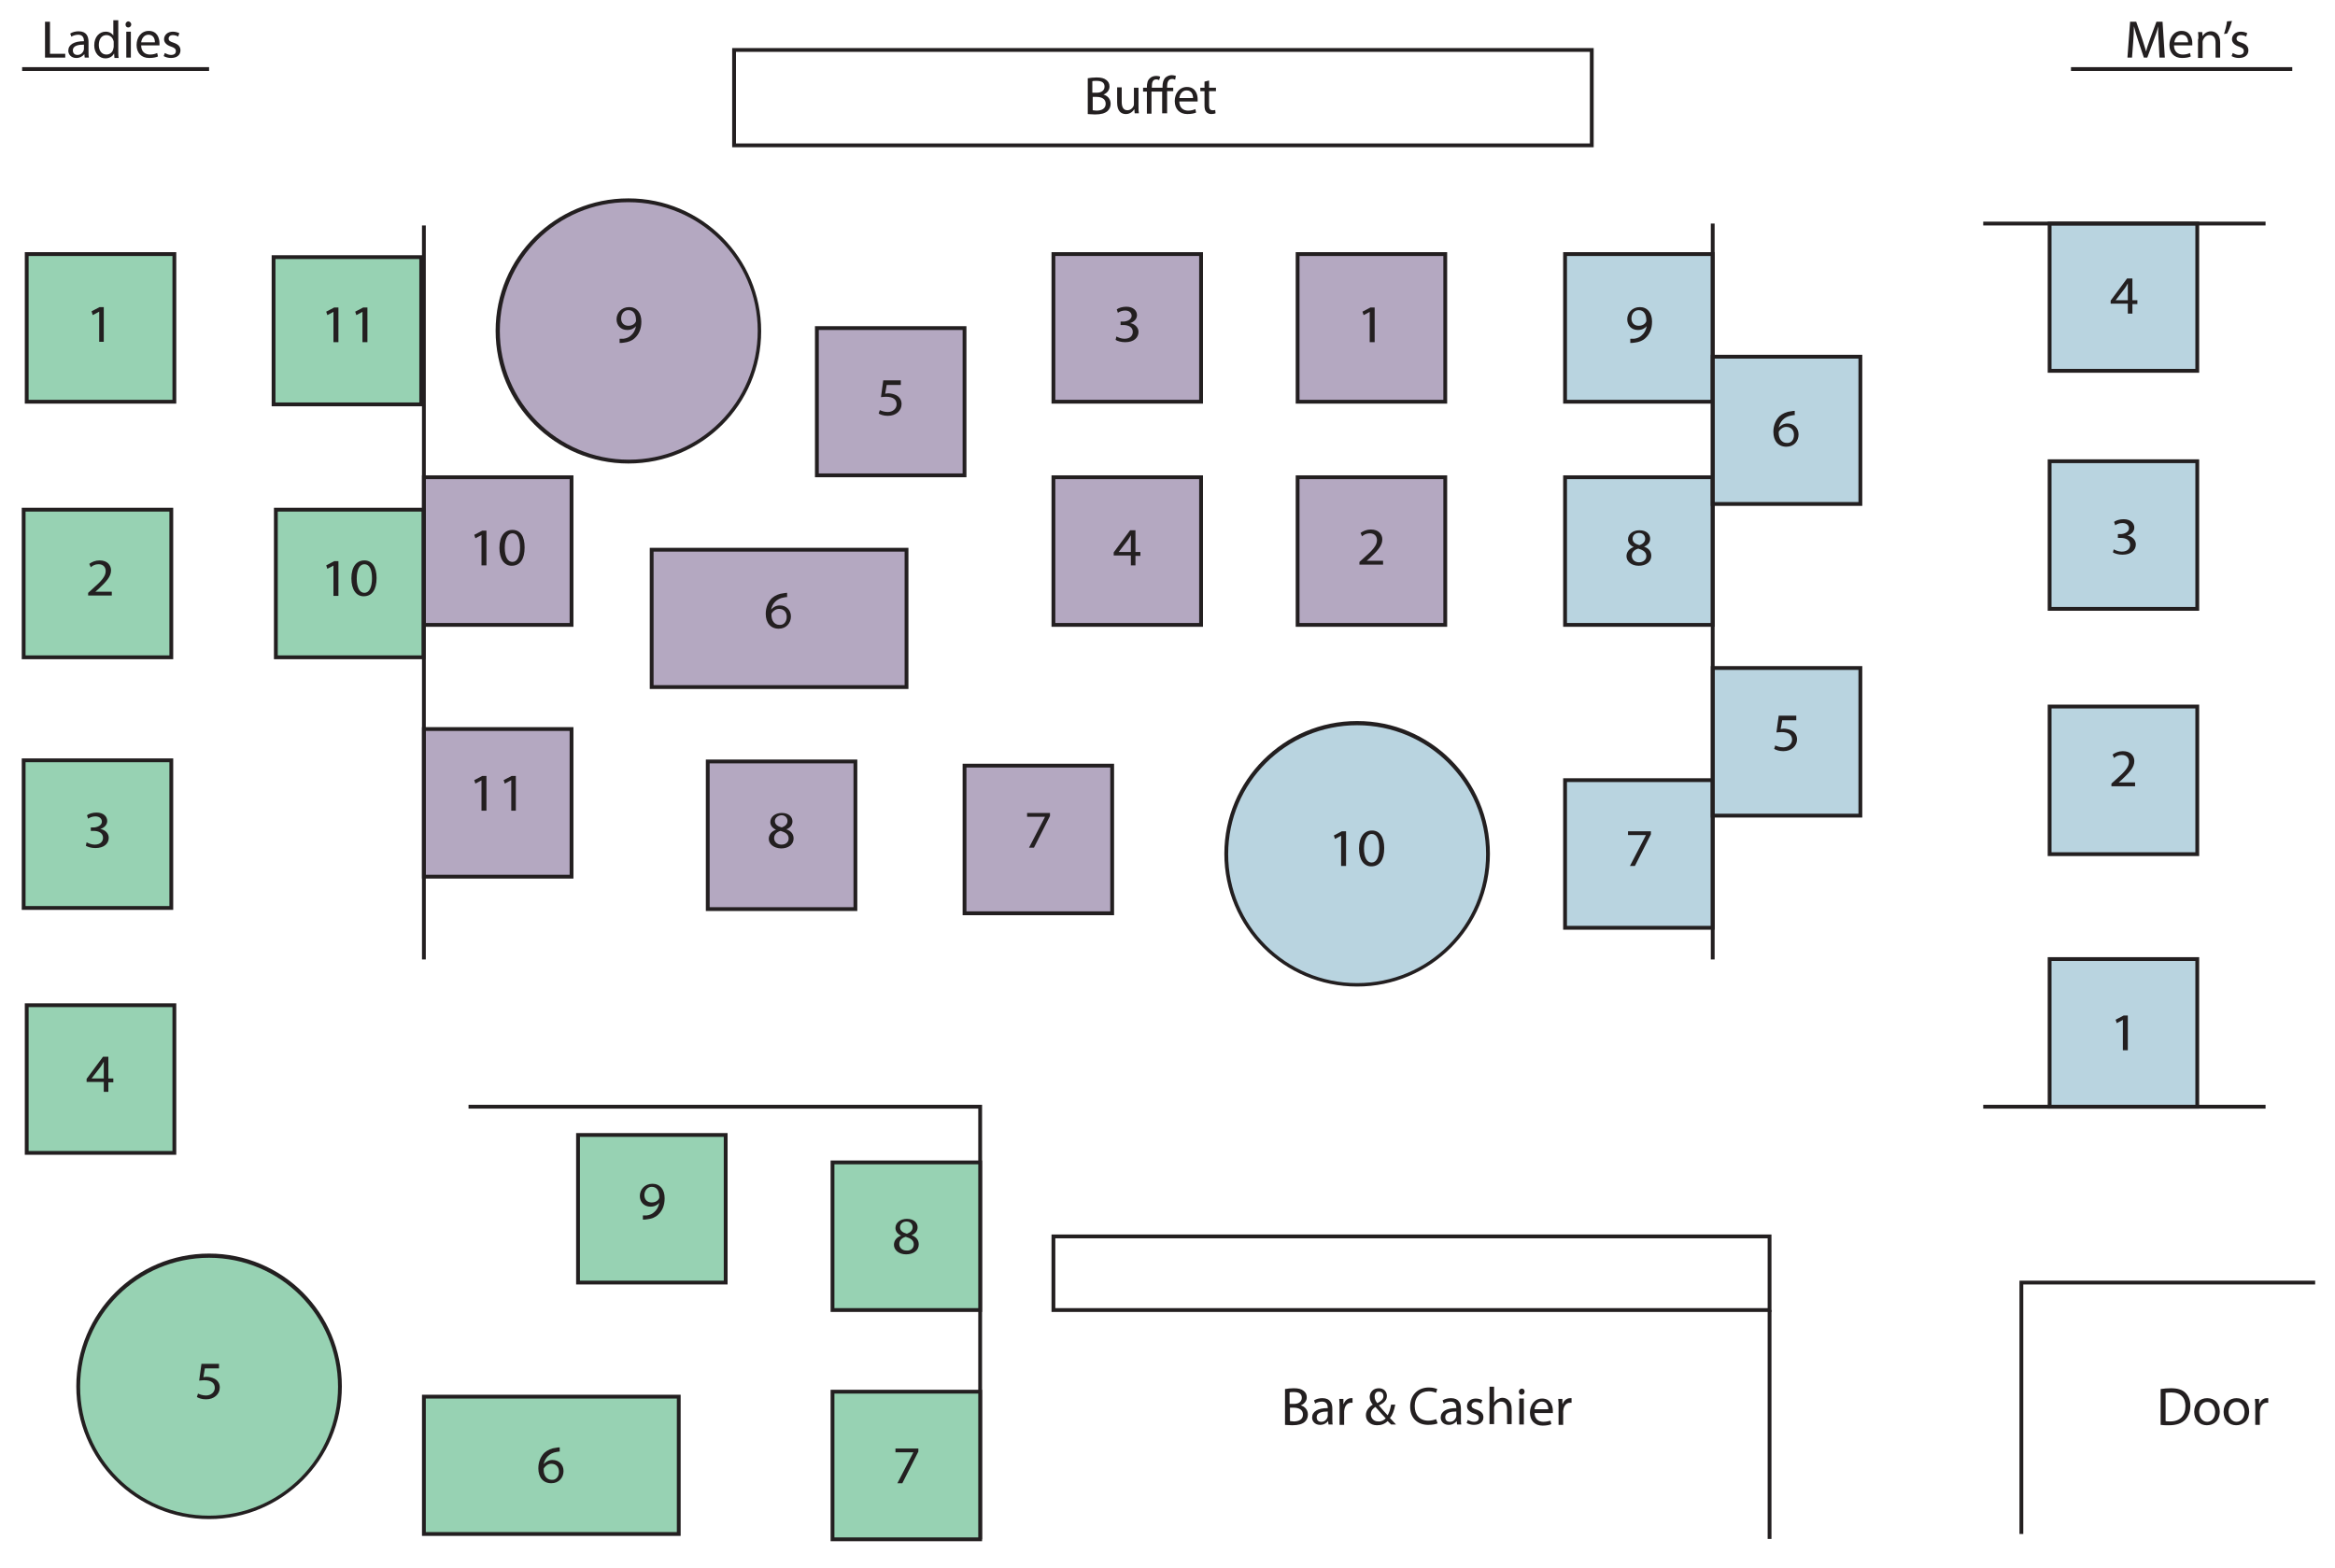 <?xml version="1.0" encoding="utf-8"?>
<!-- Generator: Adobe Illustrator 21.1.0, SVG Export Plug-In . SVG Version: 6.00 Build 0)  -->
<svg version="1.1" id="Layer_1" xmlns="http://www.w3.org/2000/svg" xmlns:xlink="http://www.w3.org/1999/xlink" x="0px" y="0px"
	 viewBox="0 0 612 410.9" style="enable-background:new 0 0 612 410.9;" xml:space="preserve">
<style type="text/css">
	.st0{fill:#FFFFFF;}
	.st1{fill:#231F20;}
	.st2{fill:#B4A8C1;}
	.st3{fill:#97D2B3;}
	.st4{fill:#B9D4E0;}
	.st5{fill:#090E17;}
</style>
<g>
	<g>
		<line class="st0" x1="5.8" y1="18.1" x2="54.8" y2="18.1"/>
		<rect x="5.8" y="17.6" class="st1" width="49" height="1"/>
	</g>
	<g>
		<rect x="10.8" y="204.5" class="st1" width="31" height="31"/>
	</g>
	<g>
		<rect x="10.8" y="268.1" class="st1" width="29.4" height="29.4"/>
	</g>
	<g>
		<rect x="170.8" y="144.1" class="st2" width="66.8" height="36"/>
		<path class="st1" d="M238.1,180.6h-67.8v-37h67.8V180.6z M171.3,179.6h65.8v-35h-65.8V179.6z"/>
	</g>
	<g>
		<rect x="111.1" y="125.1" class="st2" width="38.7" height="38.7"/>
		<path class="st1" d="M150.3,164.3h-39.7v-39.7h39.7V164.3z M111.6,163.3h37.7v-37.7h-37.7V163.3z"/>
	</g>
	<g>
		<rect x="111.1" y="191.1" class="st2" width="38.7" height="38.7"/>
		<path class="st1" d="M150.3,230.3h-39.7v-39.7h39.7V230.3z M111.6,229.3h37.7v-37.7h-37.7V229.3z"/>
	</g>
	<g>
		<rect x="214.1" y="86" class="st2" width="38.7" height="38.7"/>
		<path class="st1" d="M253.3,125.1h-39.7V85.5h39.7V125.1z M214.6,124.1h37.7V86.5h-37.7V124.1z"/>
	</g>
	<g>
		<rect x="276.1" y="66.6" class="st2" width="38.7" height="38.7"/>
		<path class="st1" d="M315.3,105.8h-39.7V66.1h39.7V105.8z M276.6,104.8h37.7V67.1h-37.7V104.8z"/>
	</g>
	<g>
		<rect x="340.1" y="66.6" class="st2" width="38.7" height="38.7"/>
		<path class="st1" d="M379.3,105.8h-39.7V66.1h39.7V105.8z M340.6,104.8h37.7V67.1h-37.7V104.8z"/>
	</g>
	<g>
		<rect x="340.1" y="125.1" class="st2" width="38.7" height="38.7"/>
		<path class="st1" d="M379.3,164.3h-39.7v-39.7h39.7V164.3z M340.6,163.3h37.7v-37.7h-37.7V163.3z"/>
	</g>
	<g>
		<rect x="276.1" y="125.1" class="st2" width="38.7" height="38.7"/>
		<path class="st1" d="M315.3,164.3h-39.7v-39.7h39.7V164.3z M276.6,163.3h37.7v-37.7h-37.7V163.3z"/>
	</g>
	<g>
		<rect x="252.8" y="200.7" class="st2" width="38.7" height="38.7"/>
		<path class="st1" d="M292,239.9h-39.7v-39.7H292V239.9z M253.3,238.9H291v-37.7h-37.7V238.9z"/>
	</g>
	<g>
		<rect x="185.5" y="199.6" class="st2" width="38.7" height="38.7"/>
		<path class="st1" d="M224.6,238.8H185v-39.7h39.7V238.8z M186,237.8h37.7v-37.7H186V237.8z"/>
	</g>
	<g>
		<rect x="111.1" y="366.1" class="st3" width="66.8" height="36"/>
		<path class="st1" d="M178.4,402.6h-67.8v-37h67.8V402.6z M111.6,401.6h65.8v-35h-65.8V401.6z"/>
	</g>
	<g>
		<rect x="410.2" y="66.6" class="st4" width="38.7" height="38.7"/>
		<path class="st1" d="M449.4,105.8h-39.7V66.1h39.7V105.8z M410.7,104.8h37.7V67.1h-37.7V104.8z"/>
	</g>
	<g>
		<rect x="410.2" y="125.1" class="st4" width="38.7" height="38.7"/>
		<path class="st1" d="M449.4,164.3h-39.7v-39.7h39.7V164.3z M410.7,163.3h37.7v-37.7h-37.7V163.3z"/>
	</g>
	<g>
		<rect x="410.2" y="204.5" class="st4" width="38.7" height="38.7"/>
		<path class="st1" d="M449.4,243.7h-39.7V204h39.7V243.7z M410.7,242.7h37.7V205h-37.7V242.7z"/>
	</g>
	<g>
		<rect x="448.9" y="175.1" class="st4" width="38.7" height="38.7"/>
		<path class="st1" d="M488.1,214.3h-39.7v-39.7h39.7V214.3z M449.4,213.3h37.7v-37.7h-37.7V213.3z"/>
	</g>
	<g>
		<rect x="448.9" y="93.5" class="st4" width="38.7" height="38.7"/>
		<path class="st1" d="M488.1,132.6h-39.7V93h39.7V132.6z M449.4,131.6h37.7V94h-37.7V131.6z"/>
	</g>
	<g>
		<rect x="537.2" y="58.6" class="st4" width="38.7" height="38.7"/>
		<path class="st1" d="M576.4,97.7h-39.7V58.1h39.7V97.7z M537.7,96.7h37.7V59.1h-37.7V96.7z"/>
	</g>
	<g>
		<rect x="537.2" y="121" class="st4" width="38.7" height="38.7"/>
		<path class="st1" d="M576.4,160.1h-39.7v-39.7h39.7V160.1z M537.7,159.1h37.7v-37.7h-37.7V159.1z"/>
	</g>
	<g>
		<rect x="537.2" y="185.2" class="st4" width="38.7" height="38.7"/>
		<path class="st1" d="M576.4,224.4h-39.7v-39.7h39.7V224.4z M537.7,223.4h37.7v-37.7h-37.7V223.4z"/>
	</g>
	<g>
		<rect x="537.2" y="251.4" class="st4" width="38.7" height="38.7"/>
		<path class="st1" d="M576.4,290.6h-39.7v-39.7h39.7V290.6z M537.7,289.6h37.7v-37.7h-37.7V289.6z"/>
	</g>
	<g>
		<circle class="st2" cx="164.7" cy="86.7" r="34.3"/>
		<path class="st1" d="M164.7,121.5c-19.2,0-34.8-15.6-34.8-34.8S145.5,52,164.7,52s34.8,15.6,34.8,34.8S183.9,121.5,164.7,121.5z
			 M164.7,53C146.1,53,131,68.1,131,86.7s15.1,33.8,33.8,33.8s33.8-15.1,33.8-33.8S183.3,53,164.7,53z"/>
	</g>
	<g>
		<circle class="st3" cx="54.8" cy="363.4" r="34.3"/>
		<path class="st1" d="M54.8,398.2c-19.2,0-34.8-15.6-34.8-34.8s15.6-34.8,34.8-34.8s34.8,15.6,34.8,34.8S73.9,398.2,54.8,398.2z
			 M54.8,329.7c-18.6,0-33.8,15.1-33.8,33.8s15.1,33.8,33.8,33.8s33.8-15.1,33.8-33.8S73.4,329.7,54.8,329.7z"/>
	</g>
	<g>
		<circle class="st4" cx="355.7" cy="223.9" r="34.3"/>
		<path class="st1" d="M355.7,258.6c-19.2,0-34.8-15.6-34.8-34.8s15.6-34.8,34.8-34.8s34.8,15.6,34.8,34.8S374.9,258.6,355.7,258.6z
			 M355.7,190.1c-18.6,0-33.8,15.1-33.8,33.8s15.1,33.8,33.8,33.8s33.8-15.1,33.8-33.8S374.3,190.1,355.7,190.1z"/>
	</g>
	<g>
		<polygon class="st1" points="257.4,403.5 256.4,403.5 256.4,290.6 122.8,290.6 122.8,289.6 257.4,289.6 		"/>
	</g>
	<g>
		<line class="st5" x1="448.9" y1="58.6" x2="448.9" y2="251.4"/>
		<rect x="448.4" y="58.6" class="st1" width="1" height="192.9"/>
	</g>
	<g>
		<line class="st5" x1="519.8" y1="58.6" x2="593.8" y2="58.6"/>
		<rect x="519.8" y="58.1" class="st1" width="74" height="1"/>
	</g>
	<g>
		<line class="st5" x1="519.8" y1="290.1" x2="593.8" y2="290.1"/>
		<rect x="519.8" y="289.6" class="st1" width="74" height="1"/>
	</g>
	<g>
		<polygon class="st1" points="530.3,402.1 529.3,402.1 529.3,335.7 606.8,335.7 606.8,336.7 530.3,336.7 		"/>
	</g>
	<g>
		<rect x="542.8" y="17.6" class="st1" width="58" height="1"/>
	</g>
	<g>
		<path class="st1" d="M464.3,343.9H275.6v-20.3h188.7V343.9z M276.6,342.9h186.7v-18.3H276.6V342.9z"/>
	</g>
	<g>
		<rect x="463.3" y="343.4" class="st1" width="1" height="60"/>
	</g>
	<g>
		<path class="st1" d="M417.7,38.6H191.9v-26h225.8V38.6z M192.9,37.6h223.8v-24H192.9V37.6z"/>
	</g>
	<g>
		<rect x="7" y="66.6" class="st3" width="38.7" height="38.7"/>
		<path class="st1" d="M46.1,105.8H6.5V66.1h39.7V105.8z M7.5,104.8h37.7V67.1H7.5V104.8z"/>
	</g>
	<g>
		<path class="st1" d="M11.9,5.7h1.2v8.4h4v1h-5.3V5.7z"/>
		<path class="st1" d="M22.2,15.1l-0.1-0.9h0c-0.4,0.5-1.1,1-2.1,1c-1.4,0-2.1-1-2.1-1.9c0-1.6,1.5-2.5,4.1-2.5v-0.1
			c0-0.6-0.2-1.6-1.5-1.6c-0.6,0-1.3,0.2-1.8,0.5l-0.3-0.8c0.6-0.4,1.4-0.6,2.2-0.6c2.1,0,2.6,1.4,2.6,2.8v2.5c0,0.6,0,1.2,0.1,1.6
			H22.2z M22,11.7c-1.3,0-2.9,0.2-2.9,1.5c0,0.8,0.5,1.2,1.2,1.2c0.9,0,1.4-0.6,1.6-1.1c0-0.1,0.1-0.3,0.1-0.4V11.7z"/>
		<path class="st1" d="M31,5.2v8.2c0,0.6,0,1.3,0.1,1.8H30l-0.1-1.2h0c-0.4,0.8-1.2,1.3-2.3,1.3c-1.6,0-2.9-1.4-2.9-3.4
			c0-2.3,1.4-3.6,3-3.6c1,0,1.7,0.5,2,1h0v-4H31z M29.8,11.1c0-0.2,0-0.4-0.1-0.5c-0.2-0.8-0.9-1.4-1.8-1.4c-1.3,0-2,1.1-2,2.6
			c0,1.4,0.7,2.5,2,2.5c0.8,0,1.6-0.5,1.8-1.5c0-0.2,0.1-0.3,0.1-0.5V11.1z"/>
		<path class="st1" d="M34.4,6.4c0,0.4-0.3,0.8-0.8,0.8c-0.4,0-0.7-0.3-0.7-0.8c0-0.4,0.3-0.8,0.8-0.8C34.1,5.7,34.4,6,34.4,6.4z
			 M33.1,15.1V8.3h1.2v6.8H33.1z"/>
		<path class="st1" d="M37,11.9c0,1.7,1.1,2.4,2.3,2.4c0.9,0,1.4-0.2,1.9-0.4l0.2,0.9c-0.4,0.2-1.2,0.4-2.3,0.4
			c-2.1,0-3.3-1.4-3.3-3.4s1.2-3.7,3.2-3.7c2.2,0,2.8,1.9,2.8,3.2c0,0.3,0,0.4,0,0.6H37z M40.6,11.1c0-0.8-0.3-2-1.7-2
			c-1.2,0-1.8,1.1-1.9,2H40.6z"/>
		<path class="st1" d="M43.2,13.9c0.4,0.2,1,0.5,1.6,0.5c0.9,0,1.3-0.4,1.3-1c0-0.6-0.4-0.9-1.3-1.2c-1.2-0.4-1.8-1.1-1.8-1.9
			c0-1.1,0.9-2,2.3-2c0.7,0,1.3,0.2,1.7,0.4l-0.3,0.9c-0.3-0.2-0.8-0.4-1.4-0.4c-0.7,0-1.1,0.4-1.1,0.9c0,0.6,0.4,0.8,1.3,1.1
			c1.2,0.4,1.8,1,1.8,2c0,1.2-0.9,2-2.5,2c-0.7,0-1.4-0.2-1.9-0.5L43.2,13.9z"/>
	</g>
	<g>
		<path class="st1" d="M285.2,20.5c0.5-0.1,1.4-0.2,2.2-0.2c1.2,0,2,0.2,2.6,0.7c0.5,0.4,0.8,0.9,0.8,1.7c0,0.9-0.6,1.7-1.6,2.1v0
			c0.9,0.2,1.9,1,1.9,2.4c0,0.8-0.3,1.4-0.8,1.9c-0.7,0.6-1.7,0.9-3.3,0.9c-0.8,0-1.5-0.1-1.9-0.1V20.5z M286.4,24.3h1.1
			c1.3,0,2-0.7,2-1.6c0-1.1-0.8-1.5-2.1-1.5c-0.6,0-0.9,0-1.1,0.1V24.3z M286.4,28.9c0.2,0,0.6,0.1,1,0.1c1.3,0,2.4-0.5,2.4-1.8
			c0-1.3-1.1-1.8-2.4-1.8h-1V28.9z"/>
		<path class="st1" d="M298.4,27.9c0,0.7,0,1.3,0.1,1.8h-1.1l-0.1-1.1h0c-0.3,0.5-1,1.3-2.2,1.3c-1.1,0-2.3-0.6-2.3-3v-4h1.2v3.8
			c0,1.3,0.4,2.2,1.5,2.2c0.8,0,1.4-0.6,1.6-1.1c0.1-0.2,0.1-0.4,0.1-0.6V23h1.2V27.9z"/>
		<path class="st1" d="M304.6,29.8v-5.8h-2.8v5.8h-1.2v-5.8h-1V23h1v-0.2c0-1,0.2-1.8,0.8-2.3c0.4-0.4,1-0.6,1.7-0.6
			c0.4,0,0.8,0.1,1,0.2l-0.3,0.9c-0.2-0.1-0.4-0.2-0.7-0.2c-1,0-1.2,0.8-1.2,1.9V23h2.8v-0.3c0-1,0.2-1.8,0.8-2.4
			c0.5-0.4,1.1-0.6,1.6-0.6c0.4,0,0.8,0.1,1.1,0.2l-0.2,1c-0.2-0.1-0.4-0.2-0.8-0.2c-1,0-1.3,0.9-1.3,2V23h1.6v0.9h-1.6v5.8H304.6z"
			/>
		<path class="st1" d="M309.1,26.6c0,1.7,1.1,2.4,2.3,2.4c0.9,0,1.4-0.2,1.9-0.4l0.2,0.9c-0.4,0.2-1.2,0.4-2.3,0.4
			c-2.1,0-3.3-1.4-3.3-3.4c0-2,1.2-3.7,3.2-3.7c2.2,0,2.8,1.9,2.8,3.2c0,0.3,0,0.4,0,0.6H309.1z M312.7,25.7c0-0.8-0.3-2-1.7-2
			c-1.2,0-1.8,1.1-1.9,2H312.7z"/>
		<path class="st1" d="M316.9,21.1V23h1.8v0.9h-1.8v3.7c0,0.8,0.2,1.3,0.9,1.3c0.3,0,0.6,0,0.7-0.1l0.1,0.9
			c-0.2,0.1-0.6,0.2-1.1,0.2c-0.6,0-1-0.2-1.3-0.5c-0.4-0.4-0.5-1-0.5-1.8v-3.7h-1.1V23h1.1v-1.6L316.9,21.1z"/>
	</g>
	<g>
		<path class="st1" d="M565.8,11c-0.1-1.3-0.2-2.9-0.1-4.1h0c-0.3,1.1-0.7,2.3-1.2,3.6l-1.7,4.6h-0.9l-1.5-4.5
			c-0.4-1.3-0.8-2.5-1.1-3.7h0c0,1.2-0.1,2.8-0.2,4.2l-0.3,4h-1.2l0.7-9.4h1.6l1.6,4.6c0.4,1.2,0.7,2.2,1,3.2h0c0.2-1,0.6-2,1-3.2
			l1.7-4.6h1.6l0.6,9.4H566L565.8,11z"/>
		<path class="st1" d="M569.8,11.9c0,1.7,1.1,2.4,2.3,2.4c0.9,0,1.4-0.2,1.9-0.4l0.2,0.9c-0.4,0.2-1.2,0.4-2.3,0.4
			c-2.1,0-3.3-1.4-3.3-3.4s1.2-3.7,3.2-3.7c2.2,0,2.8,1.9,2.8,3.2c0,0.3,0,0.4,0,0.6H569.8z M573.5,11.1c0-0.8-0.3-2-1.7-2
			c-1.2,0-1.8,1.1-1.9,2H573.5z"/>
		<path class="st1" d="M576.2,10.2c0-0.7,0-1.3-0.1-1.8h1.1l0.1,1.1h0c0.3-0.6,1.1-1.3,2.2-1.3c0.9,0,2.4,0.6,2.4,2.9v4h-1.2v-3.9
			c0-1.1-0.4-2-1.6-2c-0.8,0-1.4,0.6-1.7,1.3c-0.1,0.2-0.1,0.4-0.1,0.6v4.1h-1.2V10.2z"/>
		<path class="st1" d="M585,5.5c-0.3,1.2-0.9,2.7-1.3,3.3l-0.8,0.1c0.3-0.8,0.7-2.3,0.8-3.3L585,5.5z"/>
		<path class="st1" d="M585.2,13.9c0.4,0.2,1,0.5,1.6,0.5c0.9,0,1.3-0.4,1.3-1c0-0.6-0.4-0.9-1.3-1.2c-1.2-0.4-1.8-1.1-1.8-1.9
			c0-1.1,0.9-2,2.3-2c0.7,0,1.3,0.2,1.7,0.4l-0.3,0.9c-0.3-0.2-0.8-0.4-1.4-0.4c-0.7,0-1.1,0.4-1.1,0.9c0,0.6,0.4,0.8,1.3,1.1
			c1.2,0.4,1.8,1,1.8,2c0,1.2-0.9,2-2.5,2c-0.7,0-1.4-0.2-1.9-0.5L585.2,13.9z"/>
	</g>
	<g>
		<path class="st1" d="M336.9,364.1c0.5-0.1,1.4-0.2,2.2-0.2c1.2,0,2,0.2,2.6,0.7c0.5,0.4,0.8,0.9,0.8,1.7c0,0.9-0.6,1.7-1.6,2.1v0
			c0.9,0.2,1.9,1,1.9,2.4c0,0.8-0.3,1.4-0.8,1.9c-0.7,0.6-1.7,0.9-3.3,0.9c-0.8,0-1.5-0.1-1.9-0.1V364.1z M338.1,368h1.1
			c1.3,0,2-0.7,2-1.6c0-1.1-0.8-1.5-2.1-1.5c-0.6,0-0.9,0-1.1,0.1V368z M338.1,372.5c0.2,0,0.6,0.1,1,0.1c1.3,0,2.4-0.5,2.4-1.8
			c0-1.3-1.1-1.8-2.4-1.8h-1V372.5z"/>
		<path class="st1" d="M348.2,373.4l-0.1-0.9h0c-0.4,0.5-1.1,1-2.1,1c-1.4,0-2.1-1-2.1-1.9c0-1.6,1.5-2.5,4.1-2.5V369
			c0-0.6-0.2-1.6-1.5-1.6c-0.6,0-1.3,0.2-1.8,0.5l-0.3-0.8c0.6-0.4,1.4-0.6,2.2-0.6c2.1,0,2.6,1.4,2.6,2.8v2.5c0,0.6,0,1.2,0.1,1.6
			H348.2z M348,370c-1.3,0-2.9,0.2-2.9,1.5c0,0.8,0.5,1.2,1.2,1.2c0.9,0,1.4-0.6,1.6-1.1c0-0.1,0.1-0.3,0.1-0.4V370z"/>
		<path class="st1" d="M351.1,368.8c0-0.8,0-1.5-0.1-2.1h1.1l0,1.3h0.1c0.3-0.9,1.1-1.5,1.9-1.5c0.1,0,0.2,0,0.4,0v1.2
			c-0.1,0-0.3,0-0.4,0c-0.9,0-1.5,0.7-1.7,1.6c0,0.2-0.1,0.4-0.1,0.6v3.6h-1.2V368.8z"/>
		<path class="st1" d="M364.6,373.4c-0.3-0.3-0.5-0.5-0.9-0.9c-0.8,0.8-1.7,1.1-2.8,1.1c-1.8,0-2.9-1.2-2.9-2.6
			c0-1.3,0.8-2.2,1.8-2.8v0c-0.5-0.6-0.8-1.3-0.8-2c0-1.1,0.8-2.3,2.4-2.3c1.2,0,2.1,0.8,2.1,2c0,1-0.6,1.8-2.1,2.5v0
			c0.8,0.9,1.7,2,2.3,2.6c0.4-0.7,0.7-1.6,0.9-2.8h1.1c-0.3,1.5-0.7,2.7-1.4,3.5c0.5,0.5,1,1.1,1.6,1.7H364.6z M363.2,371.8
			c-0.6-0.6-1.6-1.8-2.7-3c-0.5,0.3-1.2,0.9-1.2,1.9c0,1.1,0.8,1.9,1.9,1.9C362,372.7,362.7,372.3,363.2,371.8z M360.3,366.1
			c0,0.7,0.3,1.2,0.7,1.7c1-0.5,1.6-1.1,1.6-1.8c0-0.6-0.3-1.2-1.1-1.2C360.7,364.7,360.3,365.3,360.3,366.1z"/>
		<path class="st1" d="M376.8,373.1c-0.4,0.2-1.3,0.4-2.5,0.4c-2.7,0-4.7-1.7-4.7-4.8c0-3,2-5,4.9-5c1.2,0,1.9,0.3,2.2,0.4l-0.3,1
			c-0.5-0.2-1.1-0.4-1.9-0.4c-2.2,0-3.7,1.4-3.7,3.9c0,2.3,1.3,3.8,3.6,3.8c0.7,0,1.5-0.2,2-0.4L376.8,373.1z"/>
		<path class="st1" d="M381.9,373.4l-0.1-0.9h0c-0.4,0.5-1.1,1-2.1,1c-1.4,0-2.1-1-2.1-1.9c0-1.6,1.5-2.5,4.1-2.5V369
			c0-0.6-0.2-1.6-1.5-1.6c-0.6,0-1.3,0.2-1.8,0.5l-0.3-0.8c0.6-0.4,1.4-0.6,2.2-0.6c2.1,0,2.6,1.4,2.6,2.8v2.5c0,0.6,0,1.2,0.1,1.6
			H381.9z M381.7,370c-1.3,0-2.9,0.2-2.9,1.5c0,0.8,0.5,1.2,1.2,1.2c0.9,0,1.4-0.6,1.6-1.1c0-0.1,0.1-0.3,0.1-0.4V370z"/>
		<path class="st1" d="M384.7,372.2c0.4,0.2,1,0.5,1.6,0.5c0.9,0,1.3-0.4,1.3-1c0-0.6-0.4-0.9-1.3-1.2c-1.2-0.4-1.8-1.1-1.8-1.9
			c0-1.1,0.9-2,2.3-2c0.7,0,1.3,0.2,1.7,0.4l-0.3,0.9c-0.3-0.2-0.8-0.4-1.4-0.4c-0.7,0-1.1,0.4-1.1,0.9c0,0.6,0.4,0.8,1.3,1.1
			c1.2,0.4,1.8,1,1.8,2c0,1.2-0.9,2-2.5,2c-0.7,0-1.4-0.2-1.9-0.5L384.7,372.2z"/>
		<path class="st1" d="M390.4,363.5h1.2v4.2h0c0.2-0.4,0.5-0.7,0.9-0.9c0.4-0.2,0.8-0.4,1.3-0.4c0.9,0,2.4,0.6,2.4,2.9v4H395v-3.9
			c0-1.1-0.4-2-1.6-2c-0.8,0-1.4,0.6-1.7,1.2c-0.1,0.2-0.1,0.4-0.1,0.6v4.1h-1.2V363.5z"/>
		<path class="st1" d="M399.6,364.8c0,0.4-0.3,0.8-0.8,0.8c-0.4,0-0.7-0.3-0.7-0.8c0-0.4,0.3-0.8,0.8-0.8
			C399.3,364,399.6,364.3,399.6,364.8z M398.2,373.4v-6.8h1.2v6.8H398.2z"/>
		<path class="st1" d="M402.2,370.3c0,1.7,1.1,2.4,2.3,2.4c0.9,0,1.4-0.2,1.9-0.3l0.2,0.9c-0.4,0.2-1.2,0.4-2.3,0.4
			c-2.1,0-3.3-1.4-3.3-3.4s1.2-3.7,3.2-3.7c2.2,0,2.8,1.9,2.8,3.2c0,0.3,0,0.4,0,0.6H402.2z M405.8,369.4c0-0.8-0.3-2-1.7-2
			c-1.2,0-1.8,1.1-1.9,2H405.8z"/>
		<path class="st1" d="M408.5,368.8c0-0.8,0-1.5-0.1-2.1h1.1l0,1.3h0.1c0.3-0.9,1.1-1.5,1.9-1.5c0.1,0,0.2,0,0.4,0v1.2
			c-0.1,0-0.3,0-0.4,0c-0.9,0-1.5,0.7-1.7,1.6c0,0.2-0.1,0.4-0.1,0.6v3.6h-1.2V368.8z"/>
	</g>
	<g>
		<path class="st1" d="M566.4,364.1c0.7-0.1,1.6-0.2,2.6-0.2c1.8,0,3,0.4,3.8,1.2c0.8,0.8,1.3,1.9,1.3,3.4c0,1.5-0.5,2.8-1.4,3.7
			c-0.9,0.9-2.3,1.4-4.2,1.4c-0.9,0-1.6,0-2.2-0.1V364.1z M567.6,372.5c0.3,0.1,0.8,0.1,1.2,0.1c2.6,0,4-1.5,4-4
			c0-2.2-1.2-3.6-3.8-3.6c-0.6,0-1.1,0.1-1.4,0.1V372.5z"/>
		<path class="st1" d="M581.8,370c0,2.5-1.7,3.6-3.4,3.6c-1.8,0-3.3-1.3-3.3-3.5c0-2.3,1.5-3.6,3.4-3.6
			C580.5,366.5,581.8,367.9,581.8,370z M576.4,370.1c0,1.5,0.9,2.6,2.1,2.6c1.2,0,2.1-1.1,2.1-2.6c0-1.1-0.6-2.6-2-2.6
			C577.1,367.4,576.4,368.8,576.4,370.1z"/>
		<path class="st1" d="M589.5,370c0,2.5-1.7,3.6-3.4,3.6c-1.8,0-3.3-1.3-3.3-3.5c0-2.3,1.5-3.6,3.4-3.6
			C588.2,366.5,589.5,367.9,589.5,370z M584.1,370.1c0,1.5,0.9,2.6,2.1,2.6c1.2,0,2.1-1.1,2.1-2.6c0-1.1-0.6-2.6-2-2.6
			C584.8,367.4,584.1,368.8,584.1,370.1z"/>
		<path class="st1" d="M591.1,368.8c0-0.8,0-1.5-0.1-2.1h1.1l0,1.3h0.1c0.3-0.9,1.1-1.5,1.9-1.5c0.1,0,0.2,0,0.4,0v1.2
			c-0.1,0-0.3,0-0.4,0c-0.9,0-1.5,0.7-1.7,1.6c0,0.2-0.1,0.4-0.1,0.6v3.6h-1.2V368.8z"/>
	</g>
	<g>
		<rect x="72.3" y="133.7" class="st3" width="38.7" height="38.7"/>
		<path class="st1" d="M111.5,172.8H71.8v-39.7h39.7V172.8z M72.8,171.8h37.7v-37.7H72.8V171.8z"/>
	</g>
	<g>
		<rect x="6.2" y="199.3" class="st3" width="38.7" height="38.7"/>
		<path class="st1" d="M45.3,238.5H5.7v-39.7h39.7V238.5z M6.7,237.5h37.7v-37.7H6.7V237.5z"/>
	</g>
	<g>
		<rect x="6.2" y="133.7" class="st3" width="38.7" height="38.7"/>
		<path class="st1" d="M45.3,172.8H5.7v-39.7h39.7V172.8z M6.7,171.8h37.7v-37.7H6.7V171.8z"/>
	</g>
	<g>
		<rect x="7" y="263.5" class="st3" width="38.7" height="38.7"/>
		<path class="st1" d="M46.1,302.7H6.5V263h39.7V302.7z M7.5,301.7h37.7V264H7.5V301.7z"/>
	</g>
	<g>
		<rect x="151.5" y="297.6" class="st3" width="38.7" height="38.7"/>
		<path class="st1" d="M190.6,336.7H151v-39.7h39.7V336.7z M152,335.7h37.7v-37.7H152V335.7z"/>
	</g>
	<g>
		<rect x="218.2" y="304.8" class="st3" width="38.7" height="38.7"/>
		<path class="st1" d="M257.4,343.9h-39.7v-39.7h39.7V343.9z M218.7,342.9h37.7v-37.7h-37.7V342.9z"/>
	</g>
	<g>
		<rect x="218.2" y="364.8" class="st3" width="38.7" height="38.7"/>
		<path class="st1" d="M257.4,404h-39.7v-39.7h39.7V404z M218.7,403h37.7v-37.7h-37.7V403z"/>
	</g>
	<g>
		<rect x="71.7" y="67.4" class="st3" width="38.7" height="38.7"/>
		<path class="st1" d="M110.9,106.5H71.2V66.9h39.7V106.5z M72.2,105.5h37.7V67.9H72.2V105.5z"/>
	</g>
	<g>
		<rect x="110.6" y="59.1" class="st1" width="1" height="192.4"/>
	</g>
	<g>
		<path class="st1" d="M87.5,81.7L87.5,81.7l-1.7,0.9l-0.3-0.9l2.1-1.1h1.1v9.1h-1.3V81.7z"/>
		<path class="st1" d="M95.1,81.7L95.1,81.7l-1.7,0.9l-0.3-0.9l2.1-1.1h1.1v9.1h-1.3V81.7z"/>
	</g>
	<g>
		<path class="st1" d="M23.1,156.2v-0.8l1-0.9c2.5-2.2,3.6-3.4,3.6-4.8c0-0.9-0.5-1.8-1.9-1.8c-0.9,0-1.6,0.4-2,0.8l-0.4-0.9
			c0.7-0.5,1.6-0.9,2.7-0.9c2.1,0,3,1.3,3,2.6c0,1.7-1.3,3-3.3,4.9l-0.8,0.7v0h4.3v1H23.1z"/>
	</g>
	<g>
		<path class="st1" d="M87.5,148.2L87.5,148.2l-1.7,0.9l-0.3-0.9l2.1-1.1h1.1v9.1h-1.3V148.2z"/>
		<path class="st1" d="M98.7,151.5c0,3.1-1.2,4.8-3.4,4.8c-1.9,0-3.2-1.7-3.2-4.7c0-3.1,1.4-4.7,3.4-4.7
			C97.5,146.9,98.7,148.6,98.7,151.5z M93.5,151.7c0,2.4,0.8,3.7,2,3.7c1.3,0,2-1.5,2-3.8c0-2.2-0.6-3.7-2-3.7
			C94.3,147.9,93.5,149.2,93.5,151.7z"/>
	</g>
	<g>
		<path class="st1" d="M22.7,220.8c0.4,0.2,1.2,0.6,2.1,0.6c1.7,0,2.2-1,2.2-1.8c0-1.3-1.2-1.8-2.5-1.8h-0.7v-0.9h0.7
			c0.9,0,2.2-0.5,2.2-1.5c0-0.7-0.5-1.4-1.7-1.4c-0.8,0-1.5,0.3-1.9,0.6l-0.3-0.9c0.5-0.4,1.5-0.7,2.5-0.7c1.9,0,2.8,1.1,2.8,2.2
			c0,0.9-0.6,1.7-1.8,2.1v0c1.2,0.2,2.2,1.1,2.2,2.3c0,1.5-1.2,2.7-3.5,2.7c-1.1,0-2-0.3-2.5-0.6L22.7,220.8z"/>
	</g>
	<g>
		<path class="st1" d="M27.2,286.1v-2.5h-4.5v-0.8L27,277h1.4v5.7h1.3v1h-1.3v2.5H27.2z M27.2,282.7v-3c0-0.5,0-1,0-1.4h0
			c-0.3,0.5-0.5,0.9-0.8,1.3l-2.4,3.1v0H27.2z"/>
	</g>
	<g>
		<path class="st1" d="M168.4,318.6c0.3,0,0.6,0,1.1,0c0.8-0.1,1.5-0.4,2-0.9c0.6-0.5,1.1-1.3,1.3-2.4h0c-0.5,0.6-1.3,1-2.3,1
			c-1.7,0-2.8-1.2-2.8-2.8c0-1.7,1.3-3.2,3.3-3.2c2,0,3.2,1.5,3.2,3.8c0,2-0.7,3.4-1.7,4.3c-0.7,0.7-1.8,1.1-2.8,1.2
			c-0.5,0.1-0.9,0.1-1.2,0.1V318.6z M168.9,313.3c0,1.1,0.7,1.9,1.9,1.9c0.9,0,1.6-0.4,1.9-1c0.1-0.1,0.1-0.3,0.1-0.4
			c0-1.6-0.6-2.7-2-2.7C169.7,311.1,168.9,312.1,168.9,313.3z"/>
	</g>
	<g>
		<path class="st1" d="M234.3,326.3c0-1.1,0.7-2,1.9-2.4l0,0c-1.1-0.5-1.5-1.3-1.5-2c0-1.4,1.3-2.4,3-2.4c1.9,0,2.8,1.1,2.8,2.2
			c0,0.8-0.4,1.6-1.6,2.1v0c1.2,0.4,1.9,1.2,1.9,2.4c0,1.6-1.4,2.6-3.3,2.6C235.5,328.8,234.3,327.6,234.3,326.3z M239.5,326.2
			c0-1.1-0.8-1.6-2.1-2c-1.1,0.3-1.7,1-1.7,1.9c0,0.9,0.7,1.7,1.9,1.7C238.7,327.9,239.5,327.2,239.5,326.2z M235.9,321.7
			c0,0.9,0.7,1.4,1.8,1.7c0.8-0.3,1.5-0.8,1.5-1.7c0-0.7-0.5-1.5-1.6-1.5C236.5,320.2,235.9,320.9,235.9,321.7z"/>
	</g>
	<g>
		<path class="st1" d="M240.7,379.7v0.8l-4.2,8.3h-1.3l4.2-8.1v0h-4.7v-1H240.7z"/>
	</g>
	<g>
		<path class="st1" d="M57.4,358.7h-3.7l-0.4,2.3c0.2,0,0.4-0.1,0.8-0.1c0.7,0,1.5,0.2,2.1,0.5c0.8,0.4,1.4,1.2,1.4,2.3
			c0,1.8-1.5,3.1-3.6,3.1c-1.1,0-1.9-0.3-2.4-0.6l0.3-0.9c0.4,0.2,1.2,0.5,2.1,0.5c1.2,0,2.3-0.8,2.3-2c0-1.2-0.8-2-2.8-2
			c-0.5,0-1,0.1-1.3,0.1l0.6-4.4h4.6V358.7z"/>
	</g>
	<g>
		<path class="st1" d="M146.9,380.5c-0.3,0-0.6,0-1,0.1c-2,0.3-3.1,1.7-3.4,3.2h0c0.5-0.6,1.3-1.1,2.3-1.1c1.7,0,2.9,1.2,2.9,2.9
			c0,1.7-1.2,3.2-3.2,3.2c-2.1,0-3.4-1.5-3.4-3.9c0-1.8,0.7-3.2,1.6-4.1c0.8-0.7,1.9-1.2,3.1-1.3c0.4-0.1,0.7-0.1,0.9-0.1V380.5z
			 M146.5,385.8c0-1.3-0.8-2.1-2-2.1c-0.8,0-1.5,0.5-1.9,1.1c-0.1,0.1-0.1,0.3-0.1,0.5c0,1.5,0.8,2.6,2.1,2.6
			C145.7,388,146.5,387.1,146.5,385.8z"/>
	</g>
	<g>
		<path class="st1" d="M126.3,204.5L126.3,204.5l-1.7,0.9l-0.3-0.9l2.1-1.1h1.1v9.1h-1.3V204.5z"/>
		<path class="st1" d="M134,204.5L134,204.5l-1.7,0.9l-0.3-0.9l2.1-1.1h1.1v9.1H134V204.5z"/>
	</g>
	<g>
		<path class="st1" d="M126.3,140.2L126.3,140.2l-1.7,0.9l-0.3-0.9l2.1-1.1h1.1v9.1h-1.3V140.2z"/>
		<path class="st1" d="M137.5,143.5c0,3.1-1.2,4.8-3.4,4.8c-1.9,0-3.2-1.7-3.2-4.7c0-3.1,1.4-4.7,3.4-4.7
			C136.4,138.9,137.5,140.6,137.5,143.5z M132.3,143.6c0,2.4,0.8,3.7,2,3.7c1.3,0,2-1.5,2-3.8c0-2.2-0.6-3.7-2-3.7
			C133.1,139.8,132.3,141.1,132.3,143.6z"/>
	</g>
	<g>
		<path class="st1" d="M236.1,100.9h-3.7l-0.4,2.3c0.2,0,0.4-0.1,0.8-0.1c0.7,0,1.5,0.2,2.1,0.5c0.8,0.4,1.4,1.2,1.4,2.3
			c0,1.8-1.5,3.1-3.6,3.1c-1.1,0-1.9-0.3-2.4-0.6l0.3-0.9c0.4,0.2,1.2,0.5,2.1,0.5c1.2,0,2.3-0.8,2.3-2c0-1.2-0.8-2-2.8-2
			c-0.5,0-1,0.1-1.3,0.1l0.6-4.4h4.6V100.9z"/>
	</g>
	<g>
		<path class="st1" d="M206.5,156.5c-0.3,0-0.6,0-1,0.1c-2,0.3-3.1,1.7-3.4,3.2h0c0.5-0.6,1.3-1.1,2.3-1.1c1.7,0,2.9,1.2,2.9,2.9
			c0,1.7-1.2,3.2-3.2,3.2c-2.1,0-3.4-1.5-3.4-3.9c0-1.8,0.7-3.2,1.6-4.1c0.8-0.7,1.9-1.2,3.1-1.3c0.4-0.1,0.7-0.1,0.9-0.1V156.5z
			 M206.2,161.7c0-1.3-0.8-2.1-2-2.1c-0.8,0-1.5,0.5-1.9,1.1c-0.1,0.1-0.1,0.3-0.1,0.5c0,1.5,0.8,2.6,2.1,2.6
			C205.4,163.9,206.2,163,206.2,161.7z"/>
	</g>
	<g>
		<path class="st1" d="M201.5,219.9c0-1.1,0.7-2,1.9-2.4l0,0c-1.1-0.5-1.5-1.3-1.5-2c0-1.4,1.3-2.4,3-2.4c1.9,0,2.8,1.1,2.8,2.2
			c0,0.8-0.4,1.6-1.6,2.1v0c1.2,0.4,1.9,1.2,1.9,2.4c0,1.6-1.4,2.6-3.3,2.6C202.7,222.3,201.5,221.2,201.5,219.9z M206.7,219.8
			c0-1.1-0.8-1.6-2.1-2c-1.1,0.3-1.7,1-1.7,1.9c0,0.9,0.7,1.7,1.9,1.7C206,221.4,206.7,220.7,206.7,219.8z M203.1,215.2
			c0,0.9,0.7,1.4,1.8,1.7c0.8-0.3,1.5-0.8,1.5-1.7c0-0.7-0.5-1.5-1.6-1.5C203.7,213.8,203.1,214.5,203.1,215.2z"/>
	</g>
	<g>
		<path class="st1" d="M275.2,213.1v0.8l-4.2,8.3h-1.3l4.2-8.1v0h-4.7v-1H275.2z"/>
	</g>
	<g>
		<path class="st1" d="M296.4,148.1v-2.5h-4.5v-0.8l4.3-5.8h1.4v5.7h1.3v1h-1.3v2.5H296.4z M296.4,144.7v-3c0-0.5,0-1,0-1.4h0
			c-0.3,0.5-0.5,0.9-0.8,1.3l-2.4,3.1v0H296.4z"/>
	</g>
	<g>
		<path class="st1" d="M292.6,88.2c0.4,0.2,1.2,0.6,2.1,0.6c1.7,0,2.2-1,2.2-1.8c0-1.3-1.2-1.8-2.5-1.8h-0.7v-0.9h0.7
			c0.9,0,2.2-0.5,2.2-1.5c0-0.7-0.5-1.4-1.7-1.4c-0.8,0-1.5,0.3-1.9,0.6l-0.3-0.9c0.5-0.4,1.5-0.7,2.5-0.7c1.9,0,2.8,1.1,2.8,2.2
			c0,0.9-0.6,1.7-1.8,2.1v0c1.2,0.2,2.2,1.1,2.2,2.3c0,1.5-1.2,2.7-3.5,2.7c-1.1,0-2-0.3-2.5-0.6L292.6,88.2z"/>
	</g>
	<g>
		<path class="st1" d="M356.3,148.1v-0.8l1-0.9c2.5-2.2,3.6-3.4,3.6-4.8c0-0.9-0.5-1.8-1.9-1.8c-0.9,0-1.6,0.4-2,0.8l-0.4-0.9
			c0.7-0.5,1.6-0.9,2.7-0.9c2.1,0,3,1.3,3,2.6c0,1.7-1.3,3-3.3,4.9l-0.8,0.7v0h4.3v1H356.3z"/>
	</g>
	<g>
		<path class="st1" d="M351.6,219L351.6,219l-1.7,0.9l-0.3-0.9l2.1-1.1h1.1v9.1h-1.3V219z"/>
		<path class="st1" d="M362.8,222.3c0,3.1-1.2,4.8-3.4,4.8c-1.9,0-3.2-1.7-3.2-4.7c0-3.1,1.4-4.7,3.4-4.7
			C361.6,217.7,362.8,219.4,362.8,222.3z M357.5,222.4c0,2.4,0.8,3.7,2,3.7c1.3,0,2-1.5,2-3.8c0-2.2-0.6-3.7-2-3.7
			C358.4,218.6,357.5,220,357.5,222.4z"/>
	</g>
	<g>
		<path class="st1" d="M432.7,217.9v0.8l-4.2,8.3h-1.3l4.2-8.1v0h-4.7v-1H432.7z"/>
	</g>
	<g>
		<path class="st1" d="M426.3,145.8c0-1.1,0.7-2,1.9-2.4l0,0c-1.1-0.5-1.5-1.3-1.5-2c0-1.4,1.3-2.4,3-2.4c1.9,0,2.8,1.1,2.8,2.2
			c0,0.8-0.4,1.6-1.6,2.1v0c1.2,0.4,1.9,1.2,1.9,2.4c0,1.6-1.4,2.6-3.3,2.6C427.5,148.3,426.3,147.1,426.3,145.8z M431.5,145.8
			c0-1.1-0.8-1.6-2.1-2c-1.1,0.3-1.7,1-1.7,1.9c0,0.9,0.7,1.7,1.9,1.7C430.7,147.4,431.5,146.7,431.5,145.8z M427.9,141.2
			c0,0.9,0.7,1.4,1.8,1.7c0.8-0.3,1.5-0.8,1.5-1.7c0-0.7-0.5-1.5-1.6-1.5C428.5,139.7,427.9,140.4,427.9,141.2z"/>
	</g>
	<g>
		<path class="st1" d="M427.2,88.8c0.3,0,0.6,0,1.1,0c0.8-0.1,1.5-0.4,2-0.9c0.6-0.5,1.1-1.3,1.3-2.4h0c-0.5,0.6-1.3,1-2.3,1
			c-1.7,0-2.8-1.2-2.8-2.8c0-1.7,1.3-3.2,3.3-3.2c2,0,3.2,1.5,3.2,3.8c0,2-0.7,3.4-1.7,4.3c-0.7,0.7-1.8,1.1-2.8,1.2
			c-0.5,0.1-0.9,0.1-1.2,0.1V88.8z M427.6,83.5c0,1.1,0.7,1.9,1.9,1.9c0.9,0,1.6-0.4,1.9-1c0.1-0.1,0.1-0.3,0.1-0.4
			c0-1.6-0.6-2.7-2-2.7C428.4,81.3,427.6,82.2,427.6,83.5z"/>
	</g>
	<g>
		<path class="st1" d="M470.6,108.8c-0.3,0-0.6,0-1,0.1c-2,0.3-3.1,1.7-3.4,3.2h0c0.5-0.6,1.3-1.1,2.3-1.1c1.7,0,2.9,1.2,2.9,2.9
			c0,1.7-1.2,3.2-3.2,3.2c-2.1,0-3.4-1.5-3.4-3.9c0-1.8,0.7-3.2,1.6-4.1c0.8-0.7,1.9-1.2,3.1-1.3c0.4-0.1,0.7-0.1,0.9-0.1V108.8z
			 M470.2,114c0-1.3-0.8-2.1-2-2.1c-0.8,0-1.5,0.5-1.9,1.1c-0.1,0.1-0.1,0.3-0.1,0.5c0,1.5,0.8,2.6,2.1,2.6
			C469.5,116.2,470.2,115.3,470.2,114z"/>
	</g>
	<g>
		<path class="st1" d="M470.8,188.8h-3.7l-0.4,2.3c0.2,0,0.4-0.1,0.8-0.1c0.7,0,1.5,0.2,2.1,0.5c0.8,0.4,1.4,1.2,1.4,2.3
			c0,1.8-1.5,3.1-3.6,3.1c-1.1,0-1.9-0.3-2.4-0.6l0.3-0.9c0.4,0.2,1.2,0.5,2.1,0.5c1.2,0,2.3-0.8,2.3-2c0-1.2-0.8-2-2.8-2
			c-0.5,0-1,0.1-1.3,0.1l0.6-4.4h4.6V188.8z"/>
	</g>
	<g>
		<path class="st1" d="M557.7,82.1v-2.5h-4.5v-0.8l4.3-5.8h1.4v5.7h1.3v1h-1.3v2.5H557.7z M557.7,78.7v-3c0-0.5,0-1,0-1.4h0
			c-0.3,0.5-0.5,0.9-0.8,1.3l-2.4,3.1v0H557.7z"/>
	</g>
	<g>
		<path class="st1" d="M554,144c0.4,0.2,1.2,0.6,2.1,0.6c1.7,0,2.2-1,2.2-1.8c0-1.3-1.2-1.8-2.5-1.8h-0.7V140h0.7
			c0.9,0,2.2-0.5,2.2-1.5c0-0.7-0.5-1.4-1.7-1.4c-0.8,0-1.5,0.3-1.9,0.6l-0.3-0.9c0.5-0.4,1.5-0.7,2.5-0.7c1.9,0,2.8,1.1,2.8,2.2
			c0,0.9-0.6,1.7-1.8,2.1v0c1.2,0.2,2.2,1.1,2.2,2.3c0,1.5-1.2,2.7-3.5,2.7c-1.1,0-2-0.3-2.5-0.6L554,144z"/>
	</g>
	<g>
		<path class="st1" d="M553.4,206.2v-0.8l1-0.9c2.5-2.2,3.6-3.4,3.6-4.8c0-0.9-0.5-1.8-1.9-1.8c-0.9,0-1.6,0.4-2,0.8l-0.4-0.9
			c0.7-0.5,1.6-0.9,2.7-0.9c2.1,0,3,1.3,3,2.6c0,1.7-1.3,3-3.3,4.9l-0.8,0.7v0h4.3v1H553.4z"/>
	</g>
	<g>
		<path class="st1" d="M556.5,267.3L556.5,267.3l-1.7,0.9l-0.3-0.9l2.1-1.1h1.1v9.1h-1.3V267.3z"/>
	</g>
	<g>
		<path class="st1" d="M162.3,88.8c0.3,0,0.6,0,1.1,0c0.8-0.1,1.5-0.4,2-0.9c0.6-0.5,1.1-1.3,1.3-2.4h0c-0.5,0.6-1.3,1-2.3,1
			c-1.7,0-2.8-1.2-2.8-2.8c0-1.7,1.3-3.2,3.3-3.2c2,0,3.2,1.5,3.2,3.8c0,2-0.7,3.4-1.7,4.3c-0.7,0.7-1.8,1.1-2.8,1.2
			c-0.5,0.1-0.9,0.1-1.2,0.1V88.8z M162.8,83.5c0,1.1,0.7,1.9,1.9,1.9c0.9,0,1.6-0.4,1.9-1c0.1-0.1,0.1-0.3,0.1-0.4
			c0-1.6-0.6-2.7-2-2.7C163.6,81.3,162.8,82.2,162.8,83.5z"/>
	</g>
	<g>
		<path class="st1" d="M26,81.7L26,81.7l-1.7,0.9L24,81.6l2.1-1.1h1.1v9.1H26V81.7z"/>
	</g>
	<g>
		<path class="st1" d="M359.1,81.7L359.1,81.7l-1.7,0.9l-0.3-0.9l2.1-1.1h1.1v9.1h-1.3V81.7z"/>
	</g>
</g>
</svg>
